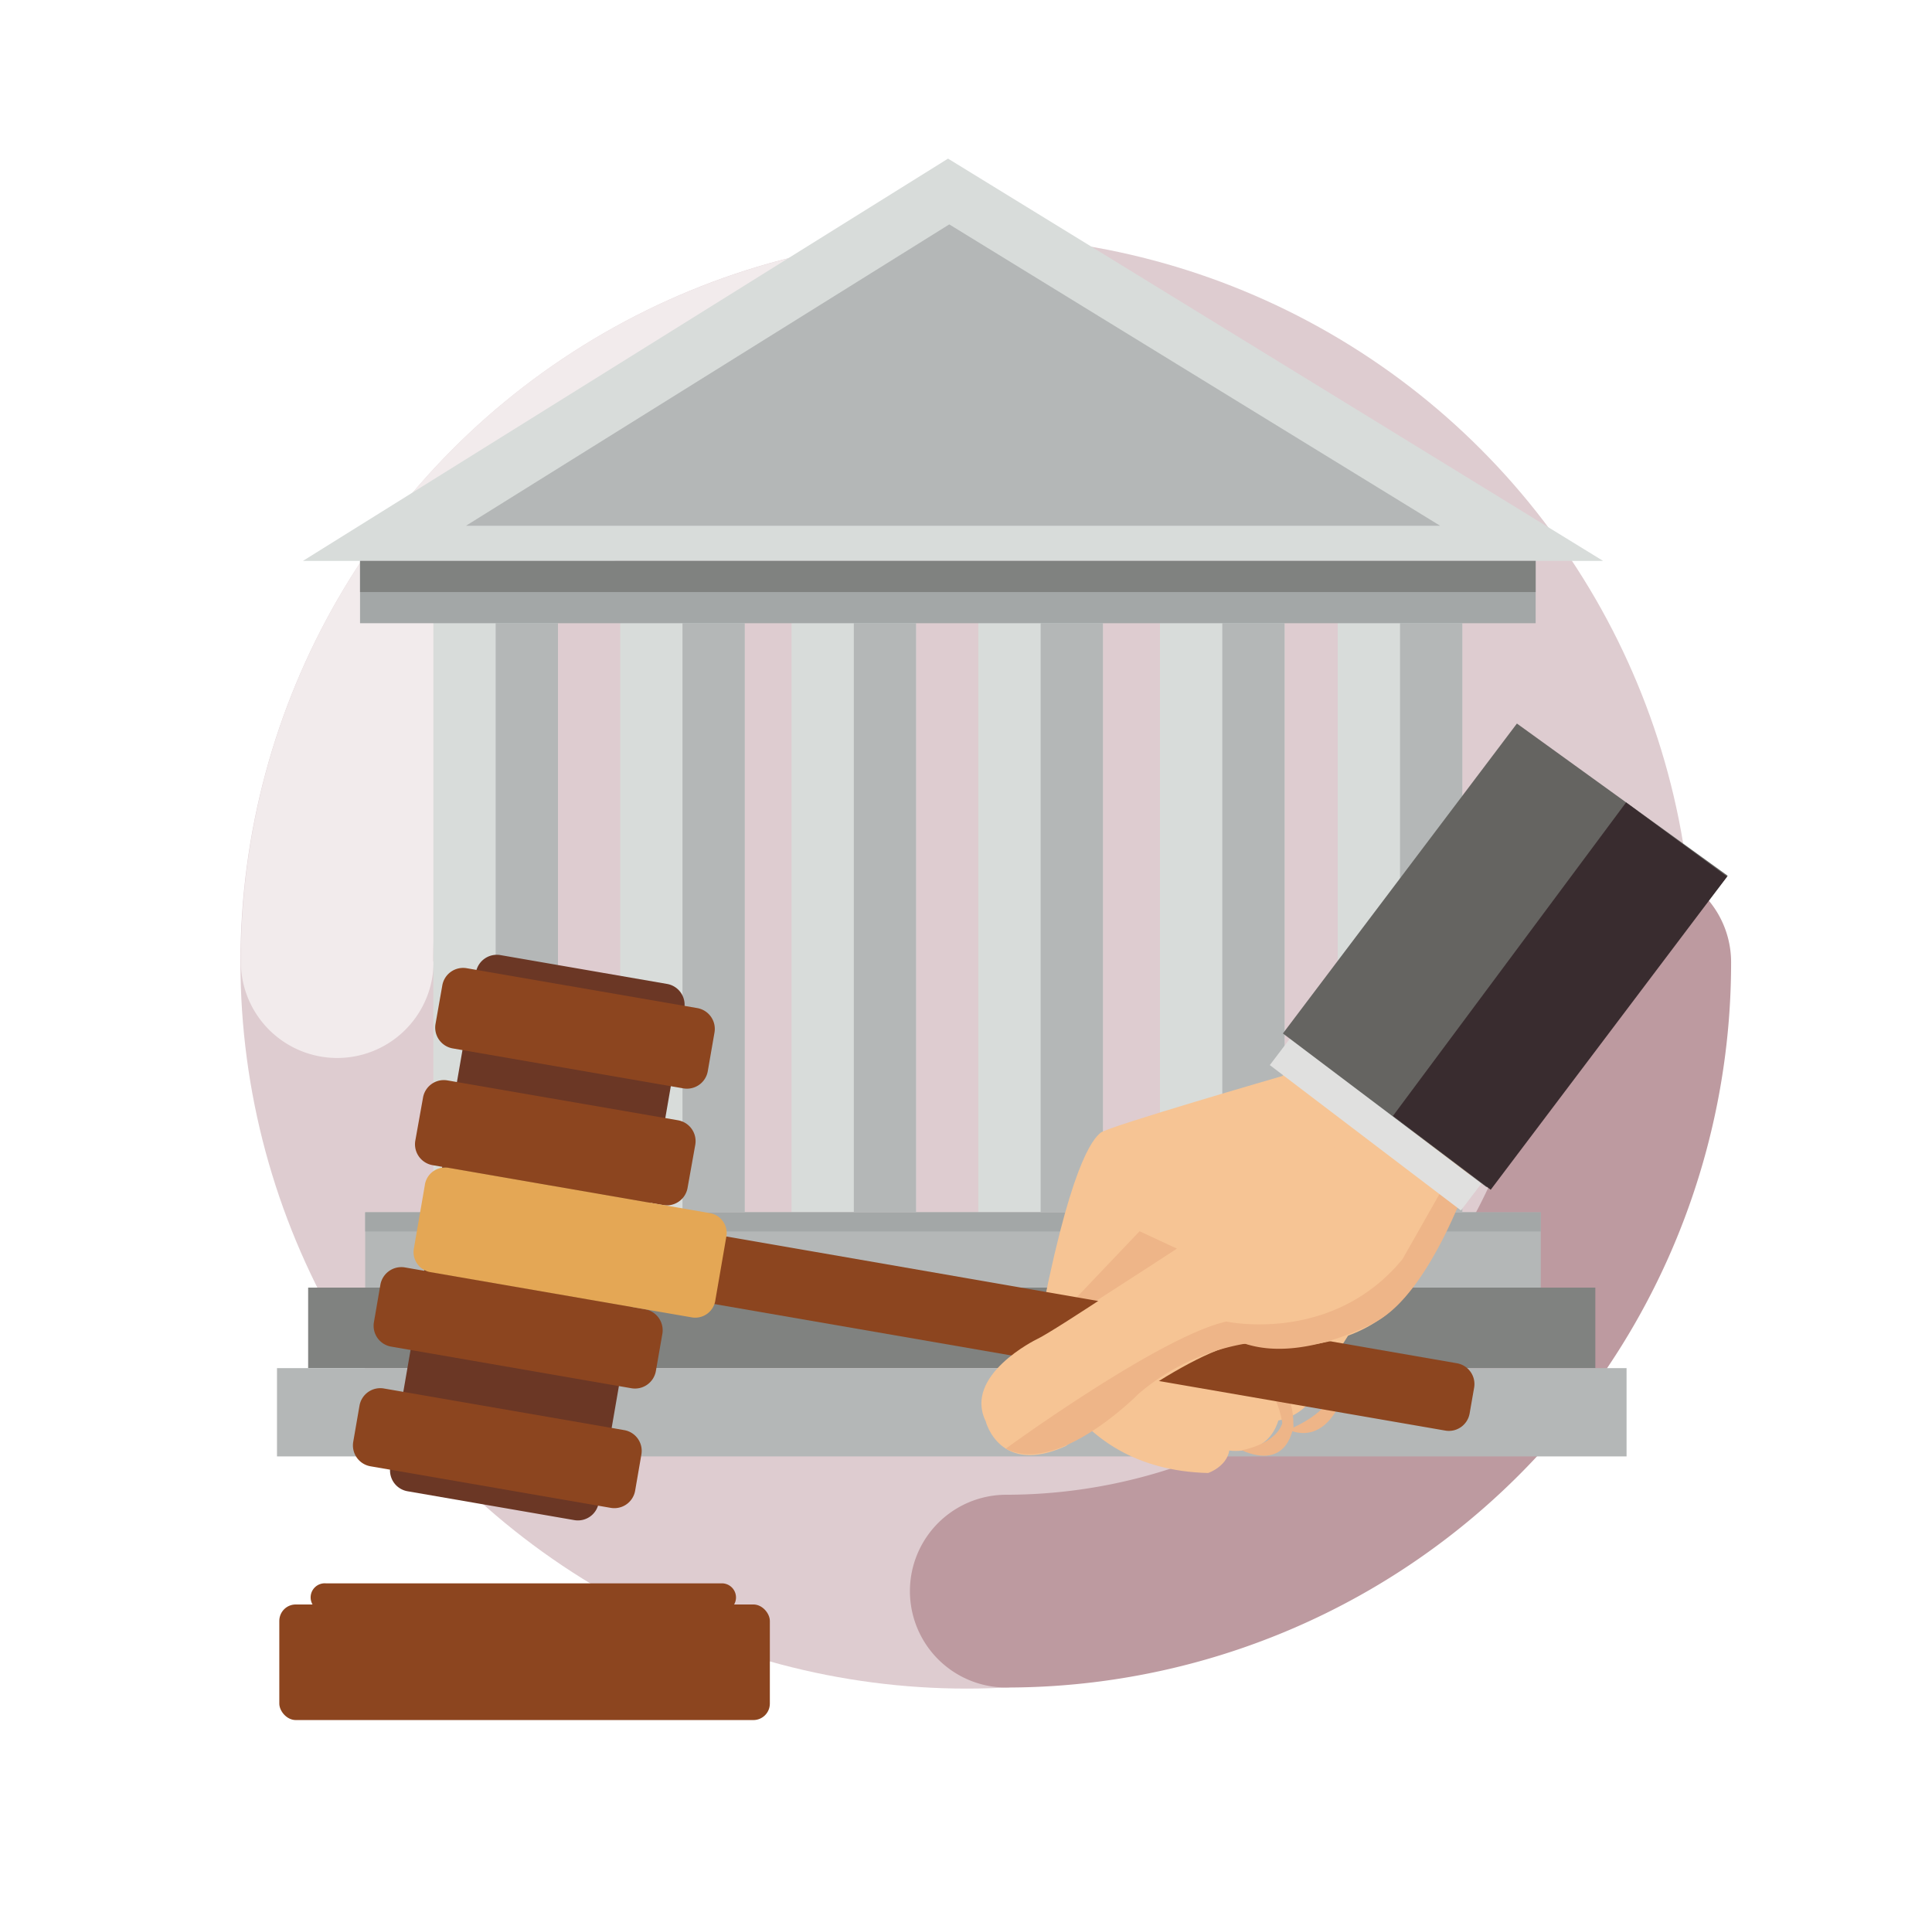 <svg xmlns="http://www.w3.org/2000/svg" width="322" height="321" viewBox="0 0 322 321">
  <g id="Grupo_55735" data-name="Grupo 55735" transform="translate(-1019 -3483)">
    <g id="Layer_1" data-name="Layer 1" transform="translate(1019.481 3482.73)">
      <g id="Grupo_55467" data-name="Grupo 55467" transform="translate(39.593 39.593)">
        <circle id="Elipse_4152" data-name="Elipse 4152" cx="121.042" cy="121.042" r="121.042" fill="#deccd0"/>
        <path id="Trazado_106541" data-name="Trazado 106541" d="M222.374,128.563A88.735,88.735,0,0,1,133.7,217.3a16.063,16.063,0,1,0,0,32.127A120.8,120.8,0,0,0,254.5,128.563a16.063,16.063,0,0,0-32.127,0Z" transform="translate(-6.057 -7.522)" fill="#bd9aa0"/>
        <path id="Trazado_106542" data-name="Trazado 106542" d="M62.923,151.657a88.67,88.67,0,0,1,88.735-88.67,16.063,16.063,0,0,0,0-32.127A120.8,120.8,0,0,0,30.86,151.722a16.063,16.063,0,1,0,32.127,0Z" transform="translate(-30.796 -30.796)" fill="#f2ebec"/>
      </g>
      <rect id="Rectángulo_5864" data-name="Rectángulo 5864" width="322" height="321" transform="translate(-0.481 0.269)" fill="none"/>
      <g id="Grupo_55468" data-name="Grupo 55468" transform="translate(45.685 26.704)">
        <rect id="Rectángulo_5865" data-name="Rectángulo 5865" width="20.754" height="100.352" transform="translate(26.061 75.254)" fill="#d8dcda"/>
        <rect id="Rectángulo_5866" data-name="Rectángulo 5866" width="20.767" height="100.352" transform="translate(57.199 75.254)" fill="#d8dcda"/>
        <rect id="Rectángulo_5867" data-name="Rectángulo 5867" width="20.754" height="100.352" transform="translate(85.753 75.254)" fill="#d8dcda"/>
        <rect id="Rectángulo_5868" data-name="Rectángulo 5868" width="20.767" height="100.352" transform="translate(116.891 75.254)" fill="#d8dcda"/>
        <rect id="Rectángulo_5869" data-name="Rectángulo 5869" width="20.767" height="100.352" transform="translate(147.167 75.254)" fill="#d8dcda"/>
        <rect id="Rectángulo_5870" data-name="Rectángulo 5870" width="20.767" height="100.352" transform="translate(176.788 75.254)" fill="#d8dcda"/>
        <rect id="Rectángulo_5871" data-name="Rectángulo 5871" width="195.936" height="12.53" transform="translate(14.701 175.619)" fill="#b4b7b7"/>
        <rect id="Rectángulo_5872" data-name="Rectángulo 5872" width="214.531" height="13.416" transform="translate(5.192 188.148)" fill="#808280"/>
        <rect id="Rectángulo_5873" data-name="Rectángulo 5873" width="224.927" height="14.714" transform="translate(0 201.565)" fill="#b4b7b7"/>
        <path id="Trazado_106543" data-name="Trazado 106543" d="M38.91,87.823,146.432,20.78l109.18,67.043Z" transform="translate(-34.592 -20.78)" fill="#d8dcda"/>
        <path id="Trazado_106544" data-name="Trazado 106544" d="M60.06,79.531,140.609,29.31l81.808,50.221Z" transform="translate(-28.563 -18.348)" fill="#b4b7b7"/>
        <rect id="Rectángulo_5874" data-name="Rectángulo 5874" width="195.936" height="3.213" transform="translate(14.701 175.58)" fill="#a3a7a7"/>
        <rect id="Rectángulo_5875" data-name="Rectángulo 5875" width="10.383" height="98.193" transform="translate(36.445 77.426)" fill="#b4b7b7"/>
        <rect id="Rectángulo_5876" data-name="Rectángulo 5876" width="10.383" height="98.193" transform="translate(67.582 77.426)" fill="#b4b7b7"/>
        <rect id="Rectángulo_5877" data-name="Rectángulo 5877" width="10.371" height="98.193" transform="translate(96.137 77.426)" fill="#b4b7b7"/>
        <rect id="Rectángulo_5878" data-name="Rectángulo 5878" width="10.383" height="98.193" transform="translate(127.274 77.426)" fill="#b4b7b7"/>
        <rect id="Rectángulo_5879" data-name="Rectángulo 5879" width="10.383" height="98.193" transform="translate(157.551 77.426)" fill="#b4b7b7"/>
        <rect id="Rectángulo_5880" data-name="Rectángulo 5880" width="10.383" height="98.193" transform="translate(187.172 77.426)" fill="#b4b7b7"/>
        <rect id="Rectángulo_5881" data-name="Rectángulo 5881" width="195.936" height="10.383" transform="translate(13.84 67.043)" fill="#a3a7a7"/>
        <rect id="Rectángulo_5882" data-name="Rectángulo 5882" width="195.936" height="5.192" transform="translate(13.84 67.043)" fill="#808280"/>
      </g>
      <path id="Trazado_106545" data-name="Trazado 106545" d="M175.8,138.6l-.745,1.465s-29.107,8.43-30.328,9.458-5.14,4.9-10.628,34.414c0,0,4.241,21.679,28.542,22.3,0,0,3.071-1.028,3.534-3.752,0,0,6.31,1.079,8.173-5,0,0,5.333-.9,6.271-5.616l24.211-38.552Z" transform="translate(38.229 39.512)" fill="#f6c494"/>
      <path id="Trazado_106546" data-name="Trazado 106546" d="M160.41,177s9.638,1.015,8.906,11.154l-.822-.064-.758,1.748S168.223,180.65,160.41,177Z" transform="translate(45.729 50.459)" fill="#eeb588"/>
      <path id="Trazado_106547" data-name="Trazado 106547" d="M174.168,185.591s.475-9.188-7.338-12.851c0,0,9.664,1.015,8.906,11.154Z" transform="translate(47.56 49.244)" fill="#eeb588"/>
      <path id="Trazado_106548" data-name="Trazado 106548" d="M151.217,159.88,134.1,177.871l23.363-15.087Z" transform="translate(38.229 45.578)" fill="#eeb588"/>
      <path id="Trazado_106549" data-name="Trazado 106549" d="M160.66,189.286s5.629-.925,6.785-4.536l1.838.411S168.576,192.782,160.66,189.286Z" transform="translate(45.801 52.668)" fill="#eeb588"/>
      <path id="Trazado_106550" data-name="Trazado 106550" d="M166.7,186.961s6.13-2.39,7.286-6l1.838.411S173.241,189.66,166.7,186.961Z" transform="translate(47.523 51.588)" fill="#eeb588"/>
      <rect id="Rectángulo_5883" data-name="Rectángulo 5883" width="81.757" height="19.263" rx="2.74" transform="translate(46.07 267.656)" fill="#8c451f"/>
      <path id="Trazado_106551" data-name="Trazado 106551" d="M110.806,207.893a2.339,2.339,0,0,1-2.352,2.339H42.44a2.352,2.352,0,1,1,0-4.691h66.014A2.352,2.352,0,0,1,110.806,207.893Z" transform="translate(11.379 58.594)" fill="#8c451f"/>
      <path id="Trazado_106552" data-name="Trazado 106552" d="M84.984,215.374a3.508,3.508,0,0,1-4.061,2.866L53.14,213.433a3.521,3.521,0,0,1-2.879-4.074l14.264-82.4a3.534,3.534,0,0,1,4.087-2.879l27.771,4.806a3.521,3.521,0,0,1,2.866,4.1Z" transform="translate(14.314 35.358)" fill="#6b3725"/>
      <path id="Trazado_106553" data-name="Trazado 106553" d="M219.166,190.1a3.508,3.508,0,0,1-4.074,2.879L91.647,171.611a3.521,3.521,0,0,1-2.866-4.074l.745-4.318a3.547,3.547,0,0,1,4.074-2.879l123.445,21.422a3.521,3.521,0,0,1,2.866,4.074Z" transform="translate(25.295 45.696)" fill="#8c451f"/>
      <path id="Trazado_106554" data-name="Trazado 106554" d="M101.5,142.925a3.521,3.521,0,0,1-4.074,2.879L59,139.147a3.521,3.521,0,0,1-2.879-4.074l1.131-6.425a3.521,3.521,0,0,1,4.074-2.866l38.424,6.644a3.521,3.521,0,0,1,2.866,4.074Z" transform="translate(15.984 35.843)" fill="#8c451f"/>
      <path id="Trazado_106555" data-name="Trazado 106555" d="M98.878,158.233A3.521,3.521,0,0,1,94.8,161.1L56.38,154.455a3.534,3.534,0,0,1-2.879-4.087l1.285-7.171a3.521,3.521,0,0,1,4.074-2.866l38.424,6.644a3.534,3.534,0,0,1,2.879,4.074Z" transform="translate(15.237 39.99)" fill="#8c451f"/>
      <path id="Trazado_106556" data-name="Trazado 106556" d="M95.127,181.839a3.534,3.534,0,0,1-4.074,2.879L51,177.779a3.521,3.521,0,0,1-2.866-4.074l1.079-6.245a3.547,3.547,0,0,1,4.074-2.879l40.043,6.978a3.547,3.547,0,0,1,2.879,4.074Z" transform="translate(13.706 46.905)" fill="#8c451f"/>
      <path id="Trazado_106557" data-name="Trazado 106557" d="M92.434,197.309a3.521,3.521,0,0,1-4.074,2.866l-40.043-6.927a3.534,3.534,0,0,1-2.866-4.087l1.041-6.014a3.521,3.521,0,0,1,4.061-2.866l40.056,6.939a3.508,3.508,0,0,1,2.866,4.061Z" transform="translate(12.942 51.38)" fill="#8c451f"/>
      <path id="Trazado_106558" data-name="Trazado 106558" d="M103.571,173.674a3.393,3.393,0,0,1-3.855,2.93l-43.808-7.582A3.393,3.393,0,0,1,53.337,165l1.8-10.422a3.405,3.405,0,0,1,3.855-2.93l43.808,7.595a3.367,3.367,0,0,1,2.57,4.022Z" transform="translate(15.183 43.222)" fill="#e4a755"/>
      <path id="Trazado_106559" data-name="Trazado 106559" d="M159.514,167.058s-20.394,13.725-23.363,15.087c0,0-12.285,5.963-8.533,13.66,0,0,2.287,9.2,13.365,4.138,0,0,21.731-17.04,29.9-17.053,0,0,23.209,4.819,30.842-15.061l7.415-15.01-15.305-7.929Z" transform="translate(36.178 41.305)" fill="#f6c494"/>
      <path id="Trazado_106560" data-name="Trazado 106560" d="M130.07,198.88s25.7-18.724,36.766-21.178c0,0,17.657,3.855,29.364-10.409l9.728-17.143,2.249,1.169s-6.862,21.576-16.706,26.575c0,0-11.964,6.657-21.538,3.5a37.01,37.01,0,0,0-17.708,8.327S138.8,203.4,130.07,198.88Z" transform="translate(37.08 42.804)" fill="#eeb588"/>
      <rect id="Rectángulo_5884" data-name="Rectángulo 5884" width="5.629" height="40.017" transform="translate(211.154 177.767) rotate(-52.75)" fill="#e0e0df"/>
      <path id="Trazado_106561" data-name="Trazado 106561" d="M205.012,94.04l35.134,25.367-40.21,51.879-33.926-25.6Z" transform="translate(47.326 26.809)" fill="#656461"/>
      <path id="Trazado_106562" data-name="Trazado 106562" d="M219.141,104.27l16.835,12.362-39.4,52.187-16.295-12.3Z" transform="translate(51.394 29.725)" fill="#392c2f"/>
    </g>
  </g>
</svg>
